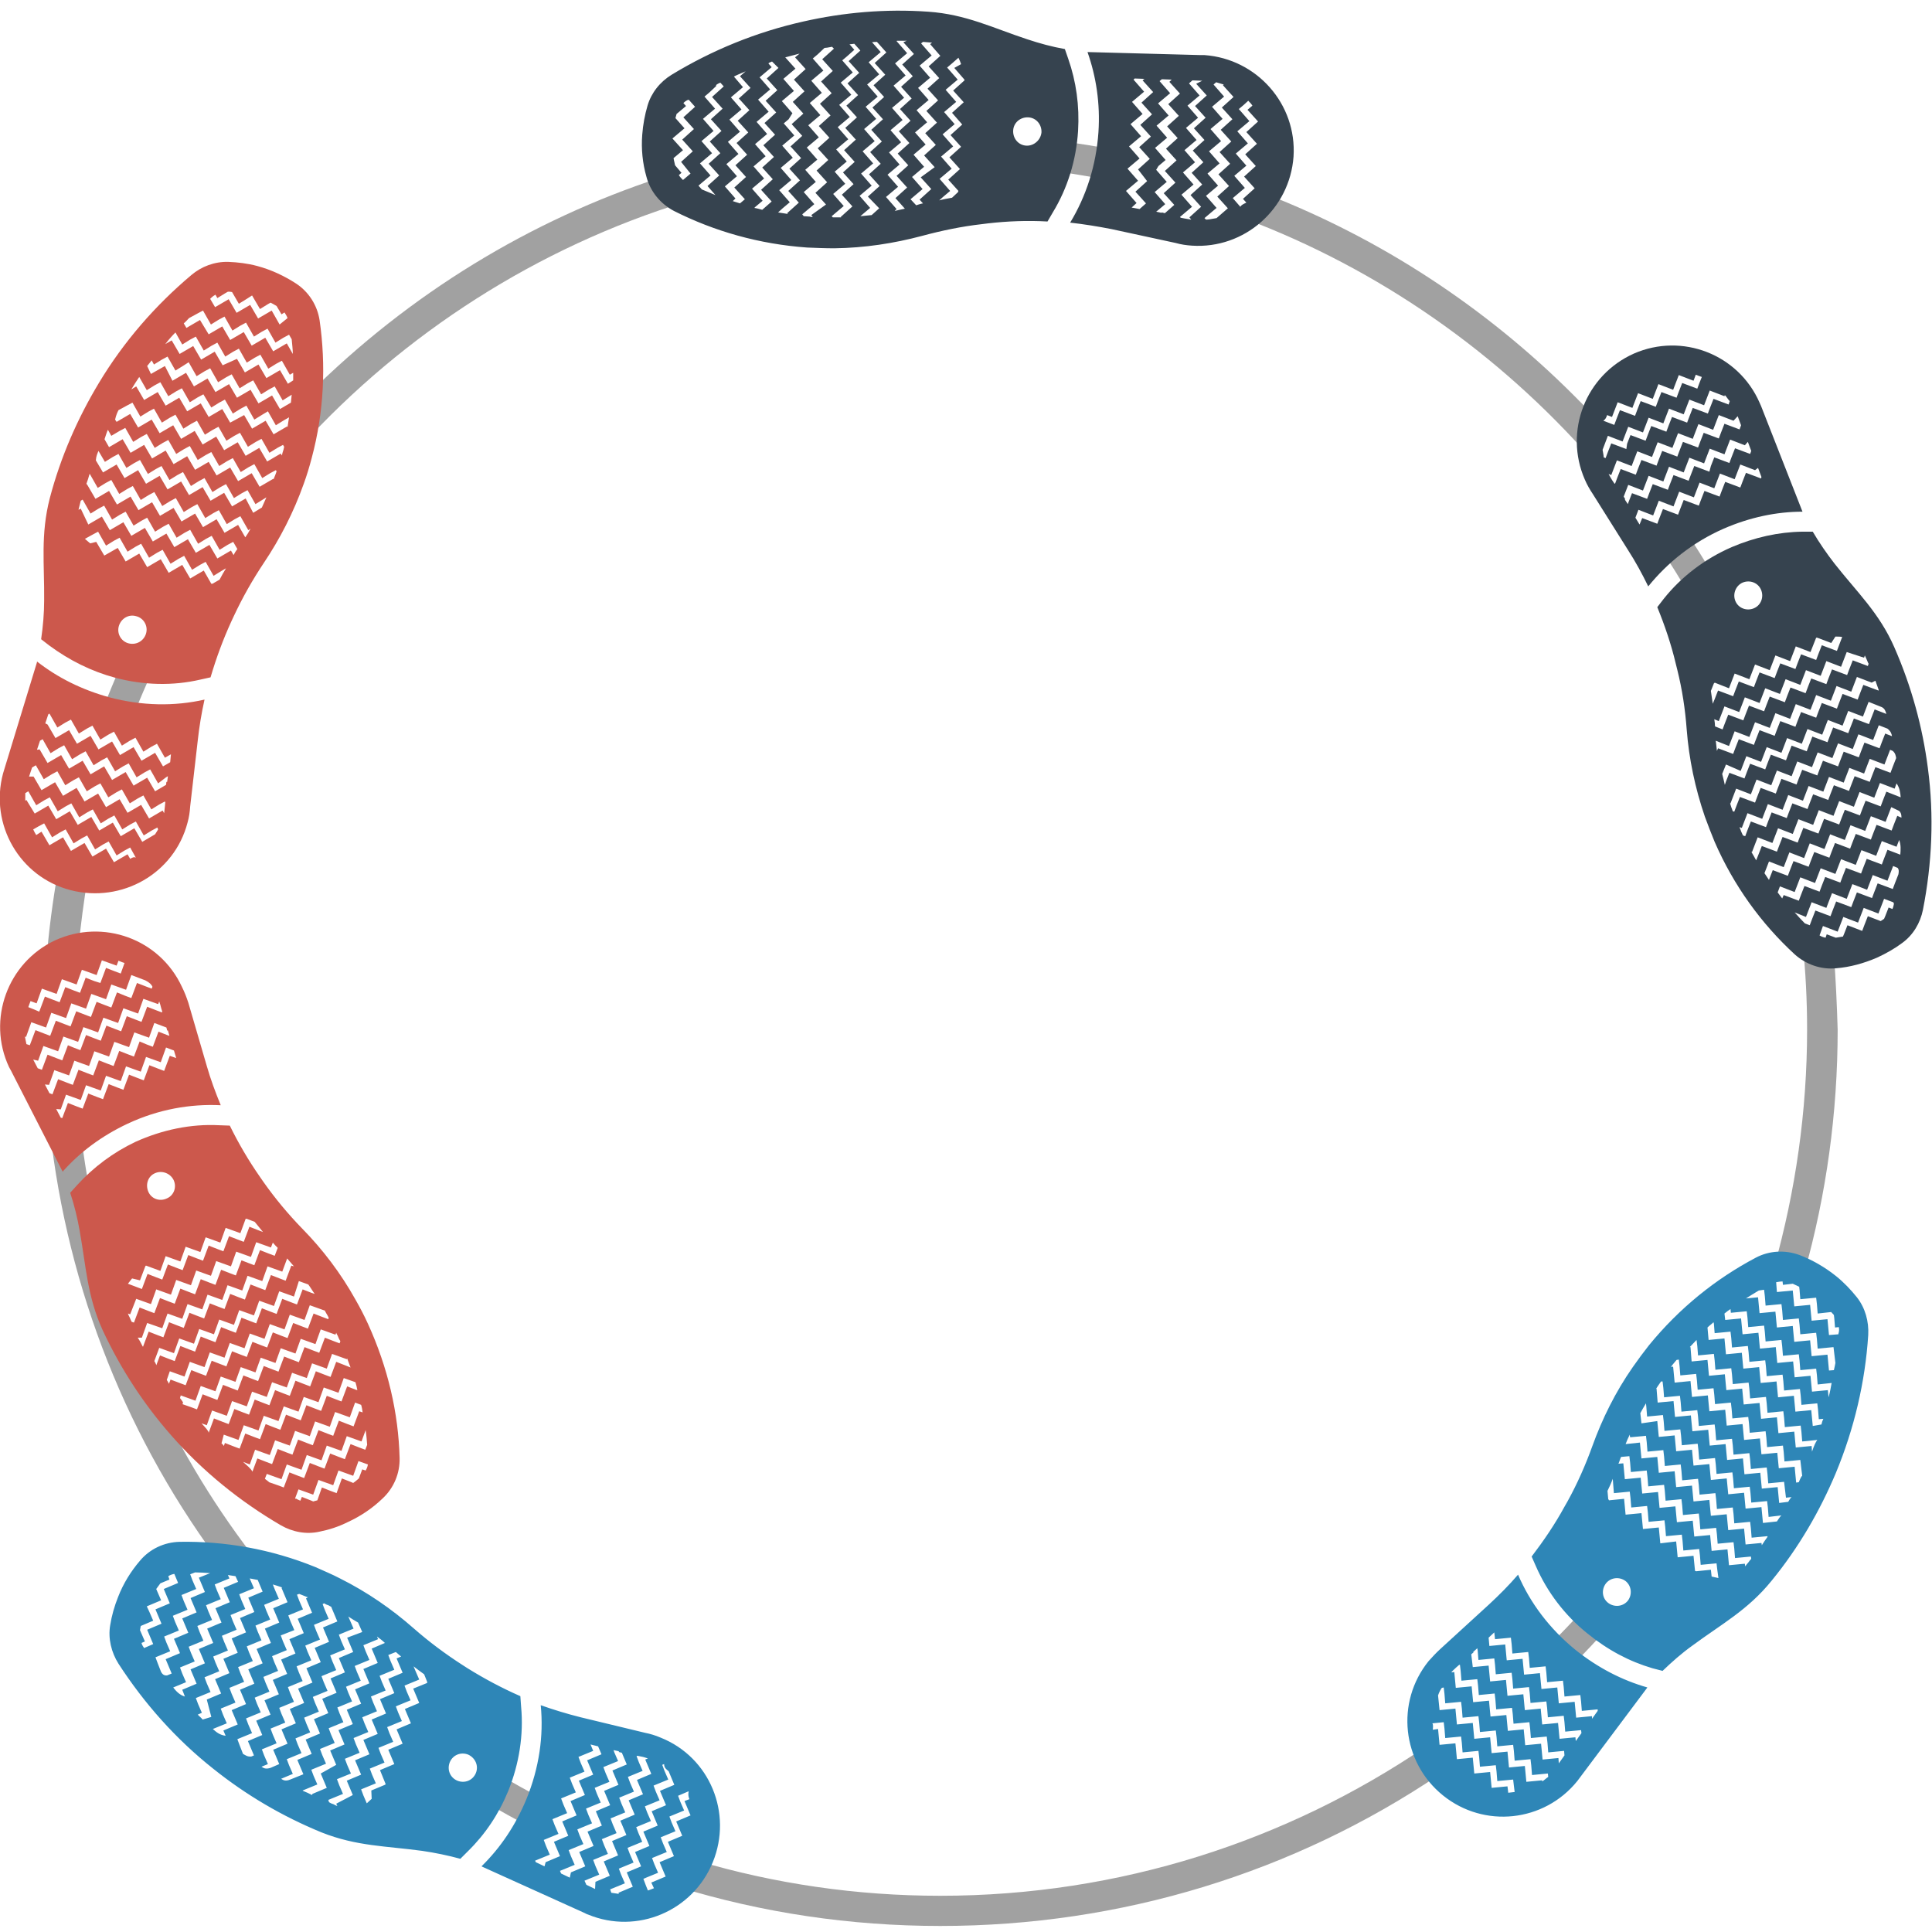 <svg version="1.1" xmlns="http://www.w3.org/2000/svg" x="0" y="0" viewBox="0 0 512 512" xml:space="preserve"><path d="M132.3 470.3c-.3 1-.7 2-1.1 2.9-.6 1.6-1.4 3.1-2.2 4.6 3.7 2.2 7.4 4.2 11.1 6.2 1-1.9 2-3.9 2.8-5.9l.6-1.5c-3.7-2-7.5-4.1-11.2-6.3zM486 253h-.7c-2.6 0-5.2-1-7.1-2.8l-.5-.5c.8 7.6 1.2 15.3 1.2 23.1 0 21.8-3.1 42.9-8.7 62.9.7-.1 1.3-.2 2-.2 1.3 0 2.5.2 3.7.7.8.3 1.6.6 2.3 1 5.8-20.7 8.8-42.3 8.8-64.3-.2-6.7-.5-13.3-1-19.9zm-62.8 177.3c-1.4-1.1-2.6-2.3-3.8-3.5-2.8 3.1-5.8 6.2-8.8 9.2 1.5 1.5 3 2.9 4.7 4.2.5.4 1 .7 1.4 1.1l.5-.5c2.9-2.9 5.6-5.8 8.3-8.8-.7-.5-1.5-1.1-2.3-1.7zm24.2-273.2c2-1.9 4.1-3.6 6.4-5.1-2.2-3.6-4.4-7.2-6.8-10.8-2.3 1.5-4.5 3.1-6.5 4.9 2.5 3.6 4.7 7.3 6.9 11zM40.4 368c-3.8-5.4-7-11.1-9.8-17-2.3-5-3.3-9.5-4.2-15.3-.2-1-.3-2.1-.5-3.1-.2-1.1-.3-2.2-.5-3.3-.2-1.5-.4-2.7-.7-3.9-.5-2.8-1.2-5.6-2-8.5l.5-.5.6-.6c-.9-4.9-1.7-9.9-2.3-14.9-1.4 1.1-2.7 2.2-4 3.4l-4.7-9.1c4 42.8 19.3 83.2 44.5 117.6 3.9.4 7.8 1 11.6 1.9-11.3-14.3-20.9-30-28.5-46.7zM329.5 57.8c36 13.5 67.7 35.8 92.6 64.2-.9-3.9-.7-7.9.4-11.6-1.7-1.9-3.5-3.7-5.3-5.5-23.6-23.6-51.3-41.6-81.5-53.4-1.6 2.4-3.7 4.6-6.2 6.3zm48.3 405.1c-36.7 24.9-81 39.5-128.6 39.5-22.3 0-43.8-3.2-64.2-9.2-1.3 2.7-3.1 5-5.2 6.9 22.2 6.8 45.5 10.3 69.4 10.3 47.9 0 93.7-14.1 132.5-40.3-1.7-2.2-3-4.6-3.9-7.2zM294.2 39.5c-4.2-.8-8.3-1.5-12.6-2-.4 2.7-1 5.3-1.8 7.9 4.3.6 8.5 1.3 12.7 2.1.8-2.7 1.3-5.3 1.7-8zM35.3 189.8c1.6-4.2 3.4-8.2 5.2-12.3-2.8-.2-5.6-.6-8.4-1.3-1.7 3.9-3.4 7.9-4.9 11.9.3.1.6.2 1 .3 2.3.6 4.7 1 7.1 1.4zm-19.1 62.8c1.5-.7 3-1.2 4.6-1.5.6-6.1 1.4-12.2 2.4-18.2-1.2-.1-2.3-.3-3.5-.6-1.5-.4-3-1-4.3-1.7-1.4 8-2.5 16.1-3.1 24.2 1.2-.8 2.5-1.6 3.9-2.2zM175.2 47c-34.8 11.4-66.6 30.8-93.3 57.3-.3 4.7-1.1 9.3-2.1 13.9 27.3-29.9 62.5-52.6 102.1-64.8-.5-.3-1.1-.5-1.6-.8-2.4-1.2-4.2-3.2-5.1-5.6z" opacity=".5" fill="#444"/><path d="M49.7 218c.4-1.4.6-2.8.7-4.3l2-17.4c.4-3.7 1-7.3 1.8-10.9-7.9 1.8-16.5 1.7-25.2-.6-7.3-2-13.7-5.2-19.2-9.5v.2L1.1 204c-.1.3-.2.6-.3 1-3.6 13.5 4.4 27.4 17.9 30.9 13.6 3.5 27.5-4.4 31-17.9zM12 191.7l.8-2.4.3-.2 2.1 3.7 2.1-1.3 1.5-.8 2.1 3.7 2.1-1.3 1.5-.8 2.1 3.7 2.1-1.3 1.5-.8 2.1 3.7 2.1-1.3 1.5-.8 2.1 3.7 2.1-1.3 1.5-.8 2.1 3.7 1.6-.9-.2 2.1-1.9 1.1-2.1-3.6-3.6 2.1-2.1-3.6-3.6 2.1-2.1-3.6-3.6 2.1L24 195l-3.6 2.1-2.1-3.6-3.6 2.1-2.1-3.6-.6-.3zm-2.2 7l.8-2.4.7-.4 2.1 3.7 2.1-1.3 1.5-.8 2.1 3.7 2.1-1.3 1.5-.8 2.1 3.7 2.1-1.3 1.5-.8 2.1 3.7 2.1-1.3 1.5-.8 2.1 3.7 2.1-1.3 1.5-.8 2.1 3.7L44 206l.5-.3-.2 1.5h-.2l-.1.8-2.9 1.7-2.1-3.6-3.6 2.1-2.1-3.6-3.6 2.1-2.1-3.6-3.6 2.1-2.1-3.6-3.6 2.1-2.1-3.6-3.6 2.1-2.1-3.6-.7.1zm-2.1 7.1l.8-2.4 1-.6 2.1 3.7 2.1-1.3 1.5-.8 2.1 3.7 2.1-1.3 1.5-.8 2.1 3.7 2.1-1.3 1.5-.8 2.1 3.7 2.1-1.3 1.5-.8 2.1 3.7 2.1-1.3 1.5-.8 2.1 3.7 2.1-1.3 1.5-.8.1.2-.1 1.1c-.1.6-.1 1.2-.2 1.8l-.4-.7-3.6 2.1-2.1-3.6-3.6 2.1-2.1-3.6-3.6 2.1-2.1-3.6-3.6 2.1-2.1-3.6-3.6 2.1-2.1-3.6-3.6 2.1-2.1-3.6H7.7zm26.8 21.8l-.7-1.2-3.6 2.1-2.1-3.6-3.6 2.1-2.1-3.6-3.6 2.1-2.1-3.6-3.6 2.1-2.1-3.6-1.4.9c-.3-.5-.6-1-.8-1.5l1.4-.8 1.5-.8 2.1 3.7 2.1-1.3 1.5-.8 2.1 3.7 2.1-1.3 1.5-.8 2.1 3.7 2.1-1.3 1.5-.8 2.1 3.7 2.1-1.3 1.5-.8 1.5 2.7c-.5-.3-1 0-1.5.3zm6.6-6.5l-3.4 2-2.1-3.6-3.6 2.1-2.1-3.6-3.6 2.1-2.1-3.6-3.6 2.1-2.1-3.6-3.6 2.1-2.1-3.6-3.6 2.1L7 212l-.3.2v-2l.8-.5 2.1 3.7 2.1-1.3 1.5-.8 2.1 3.7 2.1-1.3 1.5-.8 2.1 3.7 2.1-1.3 1.5-.8 2.1 3.7 2.1-1.3 1.5-.8 2.1 3.7 2.1-1.3 1.5-.8 2.1 3.7 2.1-1.3 1.5-.8.2.5s-.4.7-.8 1.3zm-10.6-41.5c7.5 2 15.3 2.2 22.6.5l2.7-.6c1.5-5.1 3.3-10 5.5-14.8l.7-1.5c2.3-4.9 4.9-9.5 7.9-14 4.3-6.4 7.9-13.4 10.6-21 .8-2.2 1.5-4.5 2.1-6.8 3.3-12.3 3.8-24.7 2.1-36.5-.6-4-2.9-7.6-6.3-9.8-3.1-2-6.5-3.6-10.2-4.6-2.6-.7-5.2-1-7.7-1.1-3.6-.1-7.1 1.2-9.8 3.5-9.5 8-17.9 17.6-24.5 28.6-5.6 9.3-10.1 19.5-13 30.5-2.5 9.7-1.4 17.6-1.5 27.1 0 3.4-.3 6.9-.8 10.3l2.2 1.7c5.3 3.9 11.1 6.8 17.4 8.5zm3.6-9.1c-2-.5-3.2-2.6-2.6-4.6s2.6-3.2 4.6-2.6c2 .5 3.2 2.6 2.6 4.6-.6 2-2.6 3.1-4.6 2.6zM56 78.9c.3-.3.7-.6 1.1-.8l.5.9 2.1-1.3.7-.4c.4 0 .7 0 1.1.1l1.8 3.1 2.1-1.3 1.4-.9 2.1 3.6 2.1-1.3.7-.4c.6.3 1.1.6 1.6.9l1.3 2.2.8-.5c.3.5.6.9.8 1.5L74.1 86 72 82.3l-3.6 2.1-2.1-3.6-3.6 2.1-2.1-3.6-3.6 2.1-1.3-2.2.3-.3zm-5.9 5.4l2.2-1.2 1.5-.8 2.1 3.7 2.1-1.3 1.5-.8 2.1 3.7 2.1-1.3 1.5-.8 2.1 3.7 2.1-1.3 1.5-.8 2.1 3.7 2.1-1.3 1.5-.8.7 1.2c.1 1.3.3 2.6.3 3.9L76 91l-3.6 2.1-2.1-3.6-3.6 2.1-2.1-3.6-3.6 2.1-2.1-3.6-3.6 2.1-2.3-3.8-3.6 2.1-.7-1.2c.6-.5 1-1 1.4-1.4zm-3.6 3.8l1.8 3.2 2.1-1.3 1.5-.8 2.1 3.7 2.1-1.3 1.5-.8 2.1 3.7 2.1-1.3 1.5-.8 2.1 3.7 2.1-1.3L69 94l2.1 3.7 2.1-1.3 1.5-.8 2.1 3.7.9-.5v2l-1.4.9-2.1-3.6-3.6 2.1-2.1-3.6-3.6 2.1-2.1-3.6-3.8 1.7-2.1-3.6-3.6 2.1-2.1-3.6-3.6 2.1-2.1-3.6-1.7 1c.9-1.2 1.8-2.2 2.7-3.1zm-6.3 7.4l.6 1.1 2.1-1.3 1.5-.8 2.1 3.7 2.1-1.3L50 96l2.1 3.7 2.1-1.3 1.5-.8 2.1 3.7 2.1-1.3 1.5-.8 2.1 3.7 2.1-1.3 1.5-.8 2.1 3.7 2.1-1.3 1.5-.8 2.1 3.7 2.1-1.3.3-.2c-.1.7-.1 1.4-.2 2.1l-2.9 1.7-2.1-3.6-3.6 2.1-2.1-3.6-3.6 2.1-2.1-3.6-3.6 2.1-2.1-3.6-3.6 2.1-2.1-3.6-3.6 2.1-2-3.9-3.7 2.1-1-2.1 1.2-1.5zm-3.3 4.4l2 3.5 2.1-1.3 1.5-.8 2.1 3.7 2.1-1.3 1.5-.8 2.1 3.7 2.1-1.3 1.5-.8L56 108l2.1-1.3 1.5-.8 2.1 3.7 2.1-1.3 1.5-.8 2.1 3.7 2.1-1.3 1.5-.9 2.1 3.7 2.1-1.3 1.4-.8c-.1.8-.3 1.7-.4 2.6l-.1-.2-3.6 2.1-2.1-3.6-3.6 2.1-2.1-3.6-3.7 2-2.1-3.6-3.6 2.1-2.1-3.6-3.6 2.1-2.1-3.6-3.6 2.1-2.1-3.6-3.6 2.1-2.1-3.6-1.3.8c.8-1.3 1.4-2.3 2.1-3.3zm-5.5 8.8l2.2-1.2 1.5-.8 2.1 3.7 2.1-1.3 1.5-.8 2.1 3.7 2.1-1.3 1.5-.8 2.1 3.7 2.1-1.3 1.5-.8 2.1 3.7 2.1-1.3 1.5-.8 2.1 3.7 2.1-1.3 1.5-.8 2.1 3.7 2.1-1.3 1.5-.8 2.1 3.7 2.1-1.3 1.5-.8.3.5c-.1.5-.2 1-.4 1.5-.1.2-.1.6-.2.8l-.3-.5-3.6 2.1-2.1-3.6-3.6 2.1-2.1-3.6-3.6 2.1-2.1-3.6-3.6 2.1-2.1-3.6-3.6 2.1-2.1-3.6-3.6 2.1-2.1-3.6-3.6 2.1-2.1-3.6-3.6 2.1-.4-.6c.3-1.3.6-1.9.9-2.5zm-2.8 5.2l.9 1.6 2.2-1.3 1.5-.8 2.1 3.7 2.1-1.3 1.5-.8 2.1 3.7 2.1-1.3 1.5-.8 2.1 3.7 2.1-1.3 1.5-.8 2.1 3.7 2.1-1.3 1.5-.8 2.1 3.7 2.1-1.3 1.5-.8 2.1 3.7 2.1-1.3 1.5-.8 2.1 3.7 2.1-1.3 1.5-.8.2.3c-.1.4-.3.8-.4 1.1l-.4 1-.1-.1-3.6 2.1-2.1-3.6-3.6 2.1-2.1-3.6-3.6 2.1-2.1-3.6-3.6 2.1-2.1-3.6L46 123l-2.1-3.6-3.6 2.1-2.1-3.6-3.6 2.1-2.1-3.6-3.6 2.1-1.2-2.1c.4-1.2.6-1.9.9-2.5zm-2.5 5.6l1.7 2.9 2.1-1.3 1.5-.8 2.1 3.7 2.1-1.3 1.5-.8 2.1 3.7 2.1-1.3 1.5-.8 2.1 3.7 2.1-1.3 1.5-.8 2.1 3.7 2.1-1.3 1.5-.8 2.1 3.7 2.1-1.3 1.5-.8L62 132l2.1-1.3 1.5-.8 2.1 3.7 2.1-1.3.8-.5-1.2 2.7-2.3 1.4-2-3.8-3.6 2.1-2.1-3.6-3.6 2.1-2.1-3.6-3.6 2.1-2.1-3.6-3.6 2.1-2.1-3.6-3.6 2.1-2.1-3.6-3.6 2.1-2.1-3.6-3.6 2.1-1.9-3.2c.1-1.2.4-1.8.7-2.5zm-3.2 8.7c.3-.8.6-1.7.8-2.5l.1-.1 2.1 3.7L28 128l1.5-.8 2.1 3.7 2.1-1.3 1.5-.8 2.1 3.7 2.1-1.3 1.5-.8 2.1 3.7 2.1-1.3 1.5-.8 2.1 3.7 2.1-1.3 1.5-.8 2.1 3.7 2.1-1.3 1.5-.8 2.1 3.7 2.1-1.3 1.5-.8 2.1 3.7.6-.4c-.4.8-.9 1.6-1.4 2.3l-1.9-3.3-3.6 2.1-2.1-3.6-3.6 2.1-2.1-3.6-3.6 2.1-2.1-3.6-3.6 2.1-2.1-3.6-3.6 2.1-2.1-3.6-3.6 2.1-2.1-3.6-3.6 2.1-2.1-3.6-.3-.4zm-1.5 6.6l-.6.3.3-1.2.3-1.2.5-.3 2.1 3.7 2.1-1.3 1.5-.8 2.1 3.7 2.1-1.3 1.5-.8 2.1 3.7 2.1-1.3 1.5-.8 2.1 3.7 2.1-1.3 1.5-.8 2.1 3.7 2.1-1.3 1.5-.8 2.1 3.7 2.1-1.3 1.5-.8 2.1 3.7 2.1-1.3 1.5-.8 1.1 1.9c-.4.5-.7 1-1 1.6l-.7-1.2-3.6 2.1-2.1-3.6-3.6 2.1-2.1-3.6-3.6 2.1-2.1-3.6-3.6 2.1-2.1-3.6-3.6 2.1-2.1-3.6-3.6 2.1-2.1-3.6-3.6 2.1-2-4.2zm2.5 9.2c-.5-.4-.9-.8-1.4-1.2l2-1.1 1.5-.8 2.1 3.7 2.1-1.3 1.5-.8 2.1 3.7 2.1-1.3 1.5-.8 2.1 3.7 2.1-1.3 1.5-.8 2.1 3.7 2.1-1.3 1.5-.8 2.1 3.7 2.1-1.3 1.5-.8 2.1 3.7 2.1-1.3 1.2-.7c-.6 1-1.2 2-1.7 3l-1.9 1.1H56l-2-3.5-3.6 2.1-2.1-3.6-3.6 2.1-2.1-3.6-3.6 2.1-2.1-3.6-3.6 2.1-2.1-3.6-3.5 2c-.1 0-.2-.1-.2-.2l-2-3.4-1.6.4zm24.3 117.5c-5.9-12.7-20.9-18.1-33.6-12.3-12.6 5.9-18.1 21-12.2 33.6.2.3.3.6.5.9l13.6 26.6c.1.1 0 .1.1.2 4.6-5.2 10.4-9.5 17.2-12.7 8.1-3.8 16.6-5.3 24.7-4.9-1.4-3.4-2.7-6.9-3.7-10.4l-4.9-16.8c-.5-1.5-1-2.8-1.7-4.2zM16.1 294l1.4-3.9 3.9 1.4 1.4-3.9 3.9 1.4 1.4-3.9 3.9 1.4 1.4-3.9 3.9 1.4 1.4-3.9 3.9 1.4 1.4-3.9 2.1.8.6 2-1.7-.6-1.5 4-1.6-.6-2.3-.9-1.5 4-1.6-.6-2.3-.9-1.5 4-1.6-.6-2.3-.9-1.5 4-1.6-.6-2.3-.9-1.5 4-1.6-.6-2.3-.9-1.5 4-.4-.1-1.2-2.3 1.2.1zm-3.1-6.5l1.4-3.9 3.9 1.4 1.4-3.9 3.9 1.4 1.4-3.9 3.9 1.4 1.4-3.9 3.9 1.4 1.4-3.9 3.9 1.4 1.4-3.9 3.2 1.2.2.8h.2l.4 1.4-.6-.2-2.3-.9-1.5 4-1.6-.6-1.9-.8-1.5 4-1.6-.6-2.3-.9-1.5 4-1.6-.6-2.3-.9-1.5 4-1.6-.6-2.3-.9-1.5 4-1.6-.6-2.3-.9-1.5 4-.8-.3-1.2-2.3 1.1.1zm-2.9-6.4l1.4-3.9 3.9 1.4 1.4-3.9 3.9 1.4 1.4-3.9 3.9 1.4 1.4-3.9 3.9 1.4 1.4-3.9 3.9 1.4 1.4-3.9 3.9 1.4.3-.7c.2.6.4 1.2.5 1.7l.3 1-.1.2-1.6-.6-2.3-.9-1.5 4-1.6-.6-2.3-.9-1.5 4-1.6-.6-2.3-.9-1.5 4-1.6-.6-2.3-.9-1.5 4-1.6-.6-1.7-.7-1.5 4-1.6-.6-2.3-.9-1.5 4-1.1-.4-1.2-2.3 1.3.3zM33 255.2l-1 2.8-1.6-.6-2.3-.9-1.5 4-1.6-.5-2.3-.9-1.5 4-1.6-.6-2.3-.9-1.5 4-1.6-.6-2.3-.9-1.5 4-1.4-.6-1.5-.6c.2-.6.4-1.1.6-1.6l1.6.6 1.4-3.9 3.9 1.4 1.4-3.9 3.9 1.4 1.4-3.9 3.9 1.4 1.4-3.9 3.9 1.4.5-1.3c.7.3 1.2.5 1.6.6zm7.4 6.3l-.2.5-1.6-.6-2.3-.9-1.5 4-1.6-.6-2.2-.9-1.5 4-1.6-.6-2.3-.9-1.5 4-1.6-.6-2.3-.9-1.5 4-1.6-.6-2.3-.9-1.5 4-1.6-.6-2.3-.9-1.5 4-.9-.3c-.1-.7-.3-1.3-.4-2l.3.1 1.4-3.9 3.9 1.4 1.4-3.9 3.9 1.4 1.4-3.9 3.9 1.4 1.4-3.9 3.9 1.4 1.4-3.9 3.9 1.4 1.4-3.9 3.7 1.4c1.2.6 1.7 1.2 1.9 1.7zM20.5 314l-1.9 2.1c1.1 3.3 1.9 6.6 2.5 10 1.7 9.4 2 17.4 6.1 26.4 4.8 10.3 10.9 19.6 18.1 27.8 8.4 9.6 18.3 17.6 29.1 23.9 3.1 1.8 6.8 2.5 10.3 1.7 2.5-.5 5-1.3 7.4-2.5 3.5-1.6 6.6-3.7 9.3-6.3 3-2.8 4.6-6.7 4.5-10.7-.3-11.9-3.1-24-8.4-35.6-1-2.2-2.1-4.3-3.3-6.4-3.9-7-8.7-13.3-14.1-18.8-3.7-3.8-7.2-8-10.3-12.4l-.9-1.3c-3-4.3-5.7-8.9-8-13.6l-2.8-.1c-7.5-.4-15.1 1.2-22.2 4.4-5.9 2.8-11.1 6.7-15.4 11.4zm25.5-1.3c.9 1.9.1 4.1-1.8 4.9-1.9.9-4.1.1-4.9-1.8s-.1-4.1 1.8-4.9c1.8-.8 4 0 4.9 1.8zm32.2 84.4l.9-2.4 3.9 1.4 1.4-3.9 3.9 1.4 1.4-3.9 3.9 1.4 1.4-3.9 2.5.9c-.1.6-.3 1.1-.6 1.6l-.9-.3-.9 2.4c-.5.4-.9.8-1.5 1.2l-.7-.3-2.3-.9-1.4 3.9-1.6-.6-2.3-.9-1.2 3.4c-.4.1-.7.2-1.1.3l-.7-.3-2.3-.9-.4 1c-.4-.2-.8-.3-1.2-.6.1.2-.1.1-.2 0zm-8-5.2l.5-1.3 3.9 1.4 1.4-3.9 3.9 1.4 1.4-3.9 3.9 1.4 1.4-3.9 3.9 1.4 1.4-3.9 3.9 1.4 1.1-3c.2 1.3.3 2.6.4 3.9l-.5 1.3-1.6-.6-2.3-.9-1.5 4-1.6-.6-2.3-.9-1.5 4-1.6-.6-2.3-.9-1.5 4-1.6-.6-2.3-.9-1.5 4-1.6-.6-2.3-.8c0-.1-.5-.4-1.1-.9zm-5.8-4.5l1.8.7 1.4-3.9 3.9 1.4 1.4-3.9 3.9 1.4 1.4-3.9 3.9 1.4 1.4-3.9 3.9 1.4 1.4-3.9 3.9 1.4 1.4-3.9 1.6.6c.2.6.3 1.3.4 2l-.9-.3-1.5 4-1.6-.6-2.3-.9-1.5 4-1.6-.6-2.3-.9-1.5 4-1.6-.6-2.3-.9-1.5 4-1.6-.6-2.3-.9-1.5 4-1.6-.6-2.3-.9-1.3 3.5c-.4-.8-1.4-1.6-2.5-2.6zm-5.7-4.9l.6-2.3 3.9 1.4 1.4-3.9 3.9 1.4 1.4-3.9 3.9 1.4 1.4-3.9 3.9 1.4 1.4-3.9 3.9 1.4 1.4-3.9 3.9 1.4 1.4-3.9 3.1 1.1c.2.7.4 1.4.5 2.1l-.4-.1-2.3-.9-1.5 4-1.6-.6-2.3-.9-1.5 4-1.6-.6-2.3-.9-1.5 4-1.6-.6-2.3-.9-1.5 4-1.6-.6-2.3-.9-1.5 4-1.6-.6-2.3-.9-1.5 4-1.6-.6-2.3-.9-.4 1.2c.4-.2 0-.7-.5-1.1zm-5.3-5.3l1.4.5 1.4-3.9 3.9 1.4 1.4-3.9 3.9 1.4 1.4-3.9 3.9 1.4 1.4-3.9 3.9 1.4 1.4-3.9 3.9 1.4 1.4-3.9 3.9 1.4 1.4-3.9 3.9 1.4.1-.2.9 2.4-1.5-.6-2.3-.9-1.5 4-1.6-.6-2.3-.9-1.5 4-1.6-.6-2.3-.9-1.5 4-1.6-.6-2.3-.9-1.5 4-1.6-.6-2.3-.9-1.5 4-1.6-.6-2.3-.9-1.5 4-1.6-.6-2.3-.9-1.4 3.8c0-.5-.9-1.4-1.9-2.5zm-5.7-6.7l.2-.7 3.9 1.4 1.4-3.9 3.9 1.4 1.4-3.9 3.9 1.4 1.4-3.9 3.9 1.4 1.4-3.9 3.9 1.4 1.4-3.9 3.9 1.4 1.4-3.9 3.9 1.4 1.4-3.9 3.9 1.4.2-.5c.1.2.2.5.4.8.2.5.4 1 .7 1.4l-.2.6-1.6-.6-2.3-.9-1.5 4-1.6-.6-2.3-.9-1.5 4-1.6-.6-2.3-.9-1.5 4-1.6-.6-2.3-.9-1.5 4-1.6-.6-2.3-.9-1.5 4-1.6-.6-2.3-.9-1.5 4-1.6-.6-2.3-.9-1.5 4-1.6-.6-2.3-.8c.5-.3 0-.8-.6-1.6zm-3.5-4.8l.8-2.3 3.9 1.4 1.4-3.9 3.9 1.4 1.4-3.9 3.9 1.4 1.4-3.9 3.9 1.4 1.4-3.9 3.9 1.4 1.4-3.9 3.9 1.4 1.4-3.9 3.9 1.4 1.4-3.9 3.9 1.4v-.1l.5.9c.2.3.4.7.6 1.1l-.1.4-1.6-.6-2.3-.9-1.5 4-1.6-.6-2.3-.9-1.5 4-1.6-.6-2.3-.9-1.5 4-1.6-.6-2.3-.9-1.5 4-1.6-.6-2.3-.9-1.5 4-1.6-.6-2.3-.9-1.5 4-1.6-.6-2.3-.9-1.5 4-1.6-.6-2.4-.9-.7 1.8c.6-.3.2-.9-.3-1.7zm-3.3-5l1.3-3.5 3.9 1.4 1.4-3.9 3.9 1.4 1.4-3.9 3.9 1.4 1.4-3.9 3.9 1.4 1.4-3.9 3.9 1.4 1.4-3.9 3.9 1.4 1.4-3.9 3.9 1.4 1.3-4.1 2.5.9c.6.8 1.1 1.7 1.7 2.5l-.9-.3-2.3-.9-1.5 4-1.6-.6-2.3-.9-1.5 4-1.6-.6-2.3-.9-1.5 4-1.6-.6-2.3-.9-1.5 4-1.6-.6-2.3-.9-1.5 4-1.6-.6-2.3-.9-1.5 4-1.6-.6-2.3-.9-1.5 4-1.6-.6-2.3-.9-1.2 3.2c.5-.4.1-1-.3-1.7zm-3.3-6.2l1.4-3.9 4 1.4 1.4-3.9 3.9 1.4 1.4-3.9 3.9 1.4 1.4-3.9 3.9 1.4 1.4-3.9 3.9 1.4 1.4-3.9 3.9 1.4 1.4-3.9 3.9 1.4 1.3-3.5 1.8 2.1-.7-.2-1.5 4-1.6-.6-2.3-.9-1.5 4-1.6-.6-2.3-.9-1.5 4-1.6-.6-2.3-.9-1.5 4-1.6-.6-2.3-.9-1.5 4-1.6-.6-2.3-.9-1.5 4-1.6-.6-2.3-.9-1.5 4-1.6-.6-2.3-.9-1.5 4-.1-.1c-.4-.8-.8-1.6-1.3-2.3h1.1zm-1.5-10.3l3.9 1.4 1.4-3.9 3.9 1.4 1.4-3.9 3.9 1.4 1.4-3.9 3.9 1.4 1.4-3.9 3.9 1.4 1.4-3.9 3.9 1.4 1.4-3.9 3.9 1.4.5-1.3c.4.5.8.9 1.3 1.4l-.8 2.1-1.6-.6-2.3-.9-1.5 4-1.6-.6-1.8-.7-1.5 4-1.6-.6-2.3-.9-1.5 4-1.6-.6-2.3-.9-1.5 4-1.6-.6-2.3-.9-1.5 4-1.6-.6-2.3-.9-1.5 4-1.6-.6-2.3-.9-1.5 4-.6-.2c-.2-.4-.4-.8-.5-1.1-.2-.4-.4-.8-.5-1.1l.6.2 1.6-4.1zm1-4.9l1.4-3.7c.1-.1.1-.2.2-.2l3.8 1.4 1.4-3.9 3.9 1.4 1.4-3.9 3.9 1.4 1.4-3.9 3.9 1.4 1.4-3.9 3.9 1.4 1.4-3.8h.3l2.1.8c.7.9 1.5 1.8 2.2 2.7l-1.3-.5-2.3-.9-1.5 4-1.6-.6-2.3-.9-1.5 4-1.6-.6-2.3-.9-1.5 4-1.6-.6-2.3-.9-1.5 4-1.6-.6-2.3-.9-1.5 4-1.6-.6-2.3-.9-1.5 4-1.6-.6-2.1-.8c.4-.5.7-.9 1.1-1.4l2.1.5z" fill="#cc584c"/><path d="M420 127.1c.6 1.4 1.3 2.6 2.1 3.8l9.3 14.8c2 3.1 3.8 6.4 5.4 9.7 5.1-6.3 11.8-11.7 20-15.3 6.9-3 14-4.5 20.9-4.5 0 0-.1-.1-.1-.2l-10.9-27.8c-.1-.3-.3-.6-.4-.9-5.6-12.8-20.5-18.6-33.3-13-12.8 5.7-18.6 20.6-13 33.4zm45.9-3.1l.9 2.4-.1.4-4-1.5-.9 2.3-.6 1.6-4-1.5-.9 2.3-.6 1.6-4-1.5-.9 2.3-.6 1.6-4-1.5-.9 2.3-.6 1.6-4-1.5-.9 2.3-.6 1.6-4-1.5-.7 1.7-1.1-1.8.8-2.1 3.9 1.5 1.5-3.9 3.9 1.5 1.5-3.9 3.9 1.5 1.5-3.9 3.9 1.5 1.5-3.9 3.9 1.5 1.5-3.9 3.9 1.5.8-.6zm-2.7-6.9l.9 2.4-.3.8-4-1.5-.9 2.3-.6 1.6-4-1.5-.9 2.3-.4 1.5-4-1.5-.9 2.3-.6 1.6-4-1.5-.9 2.3-.6 1.6-4-1.5-.9 2.3-.6 1.6-4-1.5-.9 2.3-.2.6-.8-1.2.1-.1-.4-.7 1.2-3.1 3.9 1.5 1.5-3.9 3.9 1.5 1.5-3.9 3.9 1.5 1.5-3.9 3.9 1.5 1.5-3.9 3.9 1.5 1.5-3.9 3.9 1.5.8-.9zm-2.7-6.8l.9 2.4-.4 1.1-4-1.5-.9 2.3-.6 1.6-4-1.5-.9 2.3-.6 1.6-4-1.5-.9 2.3-.6 1.6-4-1.5-.9 2.3-.6 1.6-4-1.5-.9 2.3-.6 1.6-4-1.5-.9 2.3-.6 1.6-.2-.1-.6-.9c-.3-.5-.6-1-.9-1.6l.7.3 1.5-3.9 3.9 1.5 1.5-3.9 3.9 1.5 1.5-3.9 3.9 1.5 1.5-3.9 3.9 1.5 1.5-3.9 3.9 1.5 1.5-3.9 3.9 1.5 1.1-1.2zm-34.6-.3l1.3.5 1.5-3.9 3.9 1.5 1.5-3.9 3.9 1.5 1.5-3.9 3.9 1.5 1.5-3.9 3.9 1.5.6-1.6c.5.2 1 .4 1.6.6l-.6 1.5-.6 1.6-4-1.5-.9 2.3-.6 1.6-4-1.5-.9 2.3-.6 1.6-4-1.5-.9 2.3-.6 1.6-4-1.5-.9 2.3-.6 1.6-2.9-1.1c.6-.4.8-.9 1-1.5zm-1.2 9.2l1.4-3.7 3.9 1.5 1.5-3.9 3.9 1.5 1.5-3.9 3.9 1.5 1.5-3.9 3.9 1.5 1.5-3.9 3.9 1.5 1.5-3.9 3.9 1.5.1-.3c.5.5.8 1.1 1.3 1.6l-.3.9-4-1.5-.9 2.3-.6 1.6-4-1.5-.9 2.3-.6 1.6-4-1.5-.9 2.3-.6 1.6-4-1.5-.9 2.3-.6 1.6-4-1.5-.9 2.3-.2 1.4-4-1.5-.9 2.3-.6 1.6-.5-.2c0-.5-.2-1.3-.3-2zm34.2 25.8c-7.1 3.1-13.3 7.8-18 13.7l-1.7 2.2c2 4.9 3.7 9.9 4.9 15l.4 1.6c1.3 5.2 2.1 10.5 2.5 15.9.6 7.7 2.2 15.4 4.8 23 .8 2.2 1.7 4.5 2.6 6.7 5.1 11.7 12.4 21.7 21.2 29.8 3 2.7 7 4.1 11 3.7 3.7-.3 7.3-1.3 10.8-2.8 2.4-1.1 4.7-2.4 6.7-3.9 2.9-2.1 4.8-5.3 5.5-8.8 2.4-12.2 3-24.9 1.3-37.6-1.4-10.8-4.3-21.5-8.9-32-4-9.1-9.9-14.6-15.8-22.1-2.1-2.7-4.1-5.6-5.8-8.5h-2.8c-6.3.1-12.6 1.5-18.7 4.1zm2.9 9.4c1.9-.8 4.1 0 4.9 1.9.8 1.9 0 4.1-1.9 4.9-1.9.8-4.1 0-4.9-1.9-.8-1.9.1-4.1 1.9-4.9zm40.1 85.2c-.1.5-.2.9-.4 1.3l-1-.4-.9 2.3-.3.7-.9.6-3.4-1.3-.9 2.3-.6 1.6-3.9-1.5-.9 2.3-.3.7c-.6.1-1.2.2-1.9.3l-2.4-.9-.3.9c-.6-.1-1.1-.3-1.6-.6l.9-2.5 3.9 1.5 1.5-3.9 3.9 1.5 1.5-3.9 3.9 1.5 1.5-3.9 2.4.9c.2.2.2.3.2.5zm1.2-7.9l-.9 2.3-.6 1.6-4-1.5-.9 2.3-.6 1.6-4-1.5-.9 2.3-.6 1.6-4-1.5-.9 2.3-.6 1.6-4-1.5-.9 2.3-.6 1.6-1.3-.5c-.9-.9-1.8-1.9-2.7-2.9l3 1.2 1.5-3.9 3.9 1.5 1.5-3.9 3.9 1.5 1.5-3.9 3.9 1.5 1.5-3.9 3.9 1.5 1.5-3.9 1.2.5c.4.5.3 1.1.2 1.7zm.5-5.2l-3.4-1.3-.9 2.3-.6 1.6-4-1.5-.9 2.3-.6 1.6-4-1.5-.9 2.3-.6 1.6-4-1.5-.9 2.3-.6 1.6-4-1.5-.9 2.3-.6 1.6-4-1.5-.4.9c-.4-.5-.8-1.1-1.2-1.6l.6-1.6 3.9 1.5 1.5-3.9 3.9 1.5 1.5-3.9 3.9 1.5 1.5-3.9 3.9 1.5 1.5-3.9 3.9 1.5 1.5-3.9 3.9 1.5.7-1.8c.5 1.3.4 2.6.3 3.9zm.3-9.8l-1.1-.5-.9 2.3-.6 1.6-4-1.5-.9 2.3-.6 1.6-4-1.5-.9 2.3-.6 1.6-4-1.5-.9 2.3-.6 1.6-4-1.5-.9 2.3-.6 1.6-4-1.5-.9 2.3-.6 1.6-4-1.5-.9 2.3-.1.3-1.2-1.8 1.2-3.1 3.9 1.5 1.5-3.9 3.9 1.5 1.5-3.9 3.9 1.5 1.5-3.9 3.9 1.5 1.5-3.9 3.9 1.5 1.5-3.9 3.9 1.5 1.5-3.9 2.1 1c.6.6.6 1.2.6 1.8zm-.2-5.4l-3.8-1.5-.9 2.3-.6 1.6-4-1.5-.9 2.3-.6 1.6-4-1.5-.9 2.3-.6 1.6-4-1.5-.9 2.3-.6 1.6-4-1.5-.9 2.3-.6 1.6-4-1.5-.9 2.3-.6 1.6-4-1.5-.9 2.3-.6 1.5c-.4-.7-.8-1.5-1.3-2.3l.2.1 1.5-3.9 3.9 1.5 1.5-3.9 3.9 1.5 1.5-3.9 3.9 1.5 1.5-3.9 3.9 1.5 1.5-3.9 3.9 1.5 1.5-3.9 3.9 1.5 1.5-3.9 3.9 1.5.5-1.4c.9 1.3 1 2.5 1.1 3.7zm-1.2-10.4l-.9 2.3-.6 1.6-4-1.5-.9 2.3-.6 1.6-4-1.5-.9 2.3-.6 1.6-4-1.5-.9 2.3-.6 1.6-4-1.5-.9 2.3-.6 1.6-4-1.5-.9 2.3-.6 1.6-4-1.5-.9 2.3-.6 1.6-4-1.5-.9 2.3-.6 1.6-.6-.2c-.2-.5-.5-1-.6-1.4-.1-.2-.2-.5-.3-.8l.6.2 1.5-3.9 3.9 1.5 1.5-3.9 3.9 1.5 1.5-3.9 3.9 1.5 1.5-3.9 3.9 1.5 1.5-3.9 3.9 1.5 1.5-3.9 3.9 1.5 1.5-3.9 3.9 1.5 1.5-3.9.7.3c.7.6.8 1.3.9 1.9zm-1.1-5.8l-1.8-.7-.9 2.3-.6 1.6-4-1.5-.9 2.3-.6 1.6-4-1.5-.9 2.3-.6 1.6-4-1.5-.9 2.3-.6 1.6-4-1.5-.9 2.3-.6 1.6-4-1.5-.9 2.3-.6 1.6-4-1.5-.9 2.3-.6 1.6-4-1.5-.9 2.3-.6 1.6-.4-.1c-.1-.4-.3-.8-.4-1.1l-.3-1h.1l1.5-3.9 3.9 1.5 1.5-3.9 3.9 1.5 1.5-3.9 3.9 1.5 1.5-3.9 3.9 1.5 1.5-3.9 3.9 1.5 1.5-3.9 3.9 1.5 1.5-3.9 3.9 1.5 1.5-3.9 2.3.9c.9.7 1.1 1.4 1.2 2zm-1.5-5.9l-3.1-1.2-.9 2.3-.6 1.6-4-1.5-.9 2.3-.6 1.6-4-1.5-.9 2.3-.6 1.6-4-1.5-.9 2.3-.6 1.6-4-1.5-.9 2.3-.6 1.6-4-1.5-.9 2.3-.6 1.6-4-1.5-.9 2.3-.6 1.6-4-1.5-.9 2.3-.3.9c-.2-1-.5-2-.7-2.9l1-2.5 3.9 1.7 1.5-3.9 3.9 1.5 1.5-3.9 3.9 1.5 1.5-3.9 3.9 1.5 1.5-3.9 3.9 1.5 1.5-3.9 3.9 1.5 1.5-3.9 3.9 1.5 1.5-3.9 3.5 1.4c.8.4 1 1.1 1.2 1.8zm-2.9-8.8c.3.8.6 1.7.9 2.5l-.1.1-4-1.5-.9 2.3-.6 1.6-4-1.5-.9 2.3-.6 1.6-4-1.5-.9 2.3-.6 1.6-4-1.5-.9 2.3-.6 1.6-4-1.5-.9 2.3-.6 1.6-4-1.5-.9 2.3-.6 1.6-4-1.5-.9 2.3-.6 1.6-4-1.5-.3.7-.3-2.7 3.5 1.4 1.5-3.9 3.9 1.5 1.5-3.9 3.9 1.5 1.5-3.9 3.9 1.5 1.5-3.9 3.9 1.5 1.5-3.9 3.9 1.5 1.5-3.9 3.9 1.5 1.5-3.9 3.9 1.5 1-.5zm-3-6.1l.2-.6c.2.4.3.7.5 1.1.2.4.3.8.5 1.1l-.2.6-4-1.5-.9 2.3-.6 1.6-4-1.5-.9 2.3-.6 1.6-4-1.5-.9 2.3-.6 1.6-4-1.5-.9 2.3-.6 1.6-4-1.5-.9 2.3-.6 1.6-4-1.5-.9 2.3-.6 1.6-4-1.5-.9 2.3-.6 1.6-2-.8c0-.6-.1-1.3-.2-1.9l1.2.5 1.5-3.9 3.9 1.5 1.5-3.9 3.9 1.5 1.5-3.9 3.9 1.5 1.5-3.9 3.9 1.5 1.5-3.9 3.9 1.5 1.5-3.9 3.9 1.5 1.5-3.9 4.6 1.5zm-7.6-5.6c.6 0 1.2 0 1.8.1l-.8 2.1-.6 1.6-4-1.5-.9 2.3-.6 1.6-4-1.5-.9 2.3-.6 1.6-4-1.5-.9 2.3-.6 1.6-4-1.5-.9 2.3-.6 1.6-4-1.5-.9 2.3-.6 1.6-4-1.5-.9 2.3-.5 1.2c-.2-1.1-.3-2.3-.5-3.4l.8-2c.1-.1.2-.1.2-.2l3.8 1.5 1.5-3.9 3.9 1.5 1.5-3.9 3.9 1.5 1.5-3.9 3.9 1.5 1.5-3.9 3.9 1.5 1.5-3.8h.3l3.7 1.4 1.1-1.7zM315.9 65.1c13.9.9 25.9-9.7 26.9-23.6.9-13.9-9.7-25.9-23.6-26.9h-1l-29.8-.8h-.2c2.3 6.5 3.4 13.7 2.9 21.2-.6 8.9-3.3 17.1-7.5 24 3.6.4 7.3 1 10.9 1.7l17.1 3.7c1.4.4 2.8.6 4.3.7zm-13.1-43.8l2.8 3.1-3.1 2.8 2.8 3.1-3.1 2.8 2.8 3.1-3.1 2.8 2.8 3.1-3.1 2.8L304 48l-3.1 2.8 2.8 3.1-1.7 1.5-2.1-.4 1.3-1.2-2.8-3.2 1.3-1.1 1.9-1.6-2.8-3.2 1.3-1.1L302 42l-2.8-3.2 1.3-1.1 1.9-1.6-2.8-3.2 1.3-1.1 1.9-1.6L300 27l1.3-1.1 1.9-1.6-2.8-3.2.3-.3 2.6.1-.5.4zm7.1.4l2.8 3.1-3.1 2.8 2.8 3.1-3.1 2.8 2.8 3.1-3.1 2.8 2.8 3.1-3.1 2.8 2.8 3.1-3.1 2.8 2.8 3.1-2.5 2.2-.8-.2-.1.1-1.4-.3.5-.4 1.9-1.6-2.8-3.2 1.3-1.1 1.9-1.6-2.8-3.2.6-1 1.9-1.6-2.8-3.2 1.3-1.1 1.9-1.6-2.8-3.2 1.3-1.1 1.9-1.6-2.8-3.2 1.3-1.1 1.9-1.6-2.8-3.2.6-.5 2.6.1-.6.6zm7.1.5l2.8 3.1-3.1 2.8 2.8 3.1-3.1 2.8 2.8 3.1-3.1 2.8 2.8 3.1-3.1 2.8 2.8 3.1-3.1 2.8 2.8 3.1-3.1 2.8.5.6-1.8-.3-1-.2-.2-.2 1.3-1.1 1.9-1.6-2.8-3.2 1.3-1.1 1.9-1.6-2.8-3.2 1.3-1.1 1.9-1.6-2.8-3.2 1.3-1.1 1.9-1.6-2.8-3.2 1.3-1.1 1.9-1.6-2.8-3.2 1.3-1.1 1.9-1.6-2.8-3.2.9-.8 2.6.1-1.6.8zm11.7 32.6l-2-2.3 1.3-1.1 1.9-1.6-2.8-3.2 1.3-1.1 1.9-1.6-2.8-3.2 1.3-1.1 1.9-1.6-2.8-3.2 1.3-1.1 1.9-1.6-2.8-3.2 1.3-1.1 1.2-1.1c.4.4.8.8 1.1 1.3l-1.3 1.1 2.8 3.1-3.1 2.8 2.8 3.1-3.1 2.8 2.8 3.1-3.1 2.8 2.8 3.1-3.1 2.8.9 1c-.9.4-1.4.7-1.6 1.1zm-9.1 3.4l-.4-.4 1.3-1.1 1.9-1.6-2.8-3.2 1.3-1.1 1.9-1.6L320 46l1.3-1.1 1.9-1.6-2.8-3.2 1.3-1.1 1.9-1.6-2.8-3.2 1.3-1.1 1.9-1.6-2.8-3.2 1.3-1.1 1.9-1.6-2.8-3.2.7-.6c.7.2 1.3.4 2 .6l-.2.2 2.8 3.1-3.1 2.8 2.8 3.1-3.1 2.8 2.8 3.1-3.1 2.8 2.8 3.1-3.1 2.8 2.8 3.1-3.1 2.8 2.8 3.1-3 2.6c-1.5.3-2.3.4-2.8.4zm-36.5-42.6l-.9-2.6c-3.4-.6-6.7-1.5-10-2.6-9.1-3-16.2-6.6-26.2-7.3-11.4-.8-22.5.2-33.1 2.6-12.5 2.8-24.2 7.6-34.9 14.1-3.1 1.9-5.4 4.8-6.4 8.2-.7 2.4-1.2 5-1.4 7.7-.3 3.8.1 7.6 1.1 11.1 1 3.9 3.7 7.2 7.3 9.1 10.7 5.4 22.6 8.8 35.3 9.7 2.4.1 4.8.2 7.2.2 8-.1 15.8-1.3 23.3-3.3 5.2-1.4 10.5-2.5 15.8-3.1l1.6-.2c5.2-.6 10.5-.8 15.8-.5l1.4-2.4c3.9-6.4 6.2-13.8 6.7-21.6.4-6.7-.5-13.1-2.6-19.1zm-11.1 23c-2.1-.1-3.6-1.9-3.5-4 .1-2.1 1.9-3.6 4-3.5 2.1.1 3.6 1.9 3.5 4-.2 2-2 3.6-4 3.5zm-89.5-12.2l1.7 1.9-3.1 2.8 2.8 3.1-3.1 2.8 2.8 3.1-3.1 2.8L183 46l-2 1.7c-.4-.4-.8-.8-1.1-1.3l.7-.6-1.7-2c-.1-.6-.3-1.2-.4-1.9l.6-.5 1.9-1.6-2.8-3.1 1.3-1.1 1.9-1.6-2.4-2.7c.1-.4.2-.7.3-1.1l.6-.5 1.9-1.6-.7-.8c.3-.3.7-.6 1.1-.8 0 .1.2 0 .3-.1zm8.4-4.5l.9 1-3.1 2.8 2.8 3.1-3.1 2.8 2.8 3.1-3.1 2.8 2.8 3.1-3.1 2.8 2.8 3.1-3.1 2.8 2.1 2.4-3.6-1.5-.9-1 1.3-1.1 1.9-1.6-2.8-3.2 1.3-1.1 1.9-1.6-2.8-3.2 1.3-1.1 1.9-1.6-2.8-3.2 1.3-1.1 1.9-1.6-2.8-3.2 1.3-1.1 1.8-1.7c-.2-.3.4-.6 1.1-.9zm6.7-3l-1.5 1.3 2.8 3.1-3.1 2.8 2.8 3.1-3.1 2.8 2.8 3.1-3.1 2.8L198 41l-3.1 2.8 2.8 3.1-3.1 2.8 2.8 3.1-1.3 1.1c-.6-.2-1.3-.4-1.9-.6l.7-.7-2.8-3.2 1.3-1.1 1.9-1.6-2.8-3.2 1.3-1.1 1.9-1.6-2.8-3.2 1.3-1.1 1.9-1.6-2.8-3.2 1.3-1.1 1.9-1.6-2.8-3.2 1.3-1.1 1.9-1.6-2.4-2.8c.5-.3 1.7-.8 3.1-1.4zm7-2.6l1.7 1.7-3.1 2.8 2.8 3.1-3.1 2.8 2.8 3.1-3.1 2.8 2.8 3.1-3.1 2.8 2.8 3.1-3.1 2.8 2.8 3.1-3.1 2.8 2.8 3.1-2.5 2.2c-.7-.2-1.4-.4-2.1-.5l.3-.3 1.9-1.6-2.8-3.2 1.3-1.1 1.9-1.6-2.8-3.2L201 43l1.9-1.6-2.8-3.2 1.3-1.1 1.9-1.6-2.8-3.2 1.3-1.1 1.9-1.6-2.8-3.2 1.3-1.1 1.9-1.6-2.8-3.2 1.3-1.1 1.9-1.6-.8-.9c-.2-.2.4-.4.9-.6zm7.3-2.1l-1.2 1 2.8 3.1-3.1 2.8 2.8 3.1-3.1 2.8 2.8 3.1-3.1 2.8 2.8 3.1-3.1 2.8 2.8 3.1-3.1 2.8 2.8 3.1-3.1 2.8 2.8 3.1-3.1 2.8.2.2c-.9-.1-1.7-.3-2.6-.4l1.2-1.1 1.9-1.6-2.8-3.2 1.3-1.1 1.9-1.6-2.8-3.2 1.3-1.1 1.9-1.6-2.8-3.2 1.3-1.1 1.9-1.6-2.8-3.2 1.3-1.1 1-1.6-2.8-3.2 1.3-1.1 1.9-1.6-2.8-3.2 1.3-1.1 1.9-1.6-2.7-3c1.1-.3 2.3-.6 3.8-1zm8.6-1.8l.5.5-3.1 2.8 2.8 3.1-3.1 2.8 2.8 3.1-3.1 2.8 2.8 3.1-3.1 2.8 2.8 3.1-3.1 2.8 2.8 3.1-3.1 2.8 2.8 3.1-3.1 2.8 2.8 3.1L215 57l.4.5c-.3 0-.6 0-.8-.1-.5 0-1-.1-1.6-.1l-.4-.5 1.3-1.1 1.9-1.6-2.8-3.2 1.3-1.1 1.9-1.6-2.8-3.2 1.3-1.1 1.9-1.6-2.8-3.2 1.3-1.1 1.9-1.6-2.8-3.2 1.3-1.1 1.9-1.6-2.8-3.2 1.3-1.1 1.9-1.6-2.8-3.2 1.3-1.1 1.9-1.6-2.8-3.2 1.3-1.1 1.8-1.7c.3 0 1-.1 2-.3zm5.9-.8l1.6 1.8-3.1 2.8 2.8 3.1-3.1 2.8 2.8 3.1-3.1 2.8 2.8 3.1-3.1 2.8 2.8 3.1-3.1 2.8 2.8 3.1-3.1 2.8 2.8 3.1-3.1 2.8 2.8 3.1-3.1 2.8.1.1h-2.2l-.3-.3 1.3-1.1 1.9-1.6-2.8-3.2 1.3-1.1 1.9-1.6-2.8-3.2 1.3-1.1 1.9-1.6-2.8-3.2 1.3-1.1 1.9-1.6-2.8-3.2 1.3-1.1 1.9-1.6-2.8-3.2 1.3-1.1 1.9-1.6-2.8-3.2 1.3-1.1 1.9-1.6-2.8-3.2 1.3-1.1 1.9-1.7-1.2-1.4c-.5 0 .2-.1 1.2-.2zm6-.5l2.5 2.8-3.1 2.8 2.8 3.1-3.1 2.8 2.8 3.1-3.1 2.8 2.8 3.1-3.1 2.8 2.8 3.1-3.1 2.8 2.8 3.1-3.1 2.8 2.8 3.1-3.1 2.8 3 3.1-2 1.8-3 .3.7-.6 1.9-1.6-2.8-3.2 1.3-1.1 1.9-1.6-2.8-3.2 1.3-1.1 1.9-1.6-2.8-3.2 1.3-1.1 1.9-1.6-2.8-3.2 1.3-1.1 1.9-1.6-2.8-3.2 1.3-1.1 1.9-1.6-2.8-3.2 1.3-1.1 1.9-1.6-2.8-3.2 1.3-1.1 1.9-1.6-2.2-2.5c-.4-.1.3-.2 1.2-.2zm7 .1l2.8 3.1-3.1 2.8 2.8 3.1-3.1 2.8 2.8 3.1-3.1 2.8 2.8 3.1-3.1 2.8 2.8 3.1-3.1 2.8 2.8 3.1-3.1 2.8 2.8 3.1-3.1 2.8 2.5 2.8-2.7.6.5-.5-2.8-3.2 1.3-1.1 1.9-1.6-2.8-3.2 1.3-1.1 1.9-1.6-2.8-3.2 1.3-1.1 1.9-1.6-2.8-3.2 1.3-1.1 1.9-1.6-2.8-3.2 1.3-1.1 1.9-1.6-2.8-3.2 1.3-1.1L240 20l-2.8-3.2 1.3-1.1 1.9-1.6-2.8-3.2.1-.1h2.6l-.9.4zm9.8 3.6l-3.1 2.8 2.8 3.1-3.1 2.8 2.8 3.1-3.1 2.8 2.8 3.1-3.1 2.8 2.8 3.1-3.1 2.8 2.8 3.1L244 47l2.8 3.1-3.1 2.8.9 1c-.6.1-1.2.3-1.8.5l-1.5-1.6 1.3-1.1 1.9-1.6-2.8-3.2 1.3-1.1 1.9-1.6-2.8-3.2 1.3-1.1 1.9-1.6-2.8-3.2 1.3-1.1 1.9-1.6-2.8-3.2 1.3-1.1 1.9-1.6-2.8-3.2 1.3-1.1 1.9-1.6-2.8-3.2 1.3-1.1 1.9-1.6-2.8-3.2.5-.4c.4 0 .8.1 1.2.1.4 0 .8.1 1.2.1l-.5.4 2.7 3.1zm3.7 3.2l2.6 3c.1.1.1.2.1.3l-3 2.7 2.8 3.1-3.1 2.8L255 33l-3.1 2.8 2.8 3.1-3.1 2.8 2.8 3.1-3.1 2.8 2.7 3c-.1.1-.1.2-.1.3l-1.6 1.5c-1.1.2-2.3.4-3.4.7l1-.9 1.9-1.6-2.8-3.2 1.3-1.1 1.9-1.6-2.8-3.2 1.3-1.1 1.9-1.6-2.8-3.2 1.3-1.1 1.9-1.6-2.8-3.2 1.3-1.1 1.9-1.6-2.8-3.2 1.3-1.1 1.9-1.6-2.8-3.2 1.3-1.1 1.7-1.5c.3.6.5 1.1.7 1.7l-1.8 1z" fill="#36434f"/><path d="M175.1 460.5c-1.4-.6-2.7-1-4.2-1.3l-17-4.1c-3.6-.9-7.2-2-10.6-3.2.8 8.1-.4 16.6-3.8 24.9-2.9 7-6.9 12.9-11.9 17.8 0 0 .1 0 .2.1L155 507c.3.2.6.3.9.4 12.9 5.3 27.7-.9 33-13.9 5.3-13-.8-27.8-13.8-33zm-30.8 34.1l-2.3-1.1-.2-.4 3.9-1.6-1-2.3-.6-1.6 3.9-1.6-1-2.3-.6-1.6 3.9-1.6-1-2.3-.6-1.6 3.9-1.6-1-2.3-.6-1.6 3.9-1.6-1-2.3-.6-1.6 3.9-1.6-.7-1.7 2 .5.9 2.1-3.8 1.6 1.6 3.8-3.8 1.6 1.6 3.8-3.8 1.6 1.6 3.8-3.8 1.6 1.6 3.8-3.8 1.6 1.6 3.8-3.8 1.6-.3 1.1zm6.7 3l-2.3-1.1-.3-.7 3.9-1.6-1-2.3-.6-1.6 3.9-1.6-1-2.3-.6-1.6 3.9-1.6-1-2.3-.6-1.6 3.9-1.6-1-2.3-.6-1.6 3.9-1.6-1-2.3-.6-1.6 3.9-1.6-1-2.3-.2-.6 1.4.3v.2l.8.2 1.3 3.1-3.8 1.6 1.6 3.8-3.8 1.6 1.6 3.8-3.8 1.6 1.6 3.8-3.8 1.6 1.6 3.8-3.8 1.6 1.6 3.8-3.8 1.6-.3 1.4zm6.7 3l-2.3-1.1-.5-1.1 3.9-1.6-1-2.3-.6-1.6 3.9-1.6-1-2.3-.6-1.6 3.9-1.6-1-2.3-.6-1.6 3.9-1.6-1-2.3-.6-1.6 3.9-1.6-1-2.3-.6-1.6 3.9-1.6-1-2.3-.6-1.6.2-.1 1 .2c.6.1 1.2.3 1.8.5l-.7.3 1.6 3.8-3.8 1.6 1.6 3.8-3.8 1.6 1.6 3.8-3.8 1.6 1.6 3.8-3.8 1.6 1.6 3.8-3.8 1.6 1.6 3.8-3.8 1.6-.1 1.9zm25-23.8l-1.3.5 1.6 3.8-3.8 1.6 1.6 3.8-3.8 1.6 1.6 3.8-3.8 1.6 1.6 3.8-3.8 1.6.7 1.5c-.5.2-1 .4-1.6.6l-.6-1.5-.6-1.6 3.9-1.6-1-2.3-.6-1.6 3.9-1.6-1-2.3-.6-1.6 3.9-1.6-1-2.3-.6-1.6 3.9-1.6-1-2.3-.6-1.6 2.8-1.2c-.2 1 0 1.6.2 2.1zm-5.5-7.4l1.5 3.6-3.8 1.6 1.6 3.8-3.8 1.6 1.6 3.8-3.8 1.6 1.6 3.8-3.8 1.6 1.6 3.8-3.8 1.6 1.6 3.8-3.8 1.6.1.3c-.7-.1-1.3-.2-2-.3l-.3-.9 3.9-1.6-1-2.3-.6-1.6 3.9-1.6-1-2.3-.6-1.6 3.9-1.6-1-2.3-.6-1.6 3.9-1.6-1-2.3-.6-1.6 3.9-1.6-1-2.3-.6-1.6 3.9-1.6-1-2.3-.6-1.6.5-.2c0 1 .6 1.4 1.2 1.9zm-42.5 5.2c2.9-7.2 4.1-14.9 3.4-22.3l-.2-2.8c-4.8-2.1-9.5-4.6-14-7.4l-1.4-.9c-4.5-2.9-8.8-6.1-12.9-9.7-5.8-5.1-12.3-9.6-19.5-13.2-2.1-1.1-4.3-2-6.5-3-11.8-4.8-24-6.9-36-6.7-4.1.1-7.9 1.9-10.5 5-2.4 2.8-4.4 6-5.8 9.6-1 2.5-1.7 5-2.1 7.5-.6 3.5.3 7.2 2.2 10.2 6.8 10.5 15.2 20 25.2 27.9 8.5 6.8 18.1 12.5 28.6 16.8 9.3 3.7 17.2 3.6 26.7 4.9 3.4.5 6.8 1.2 10.1 2.1l2-2c4.6-4.5 8.2-9.9 10.7-16zm-8.6-4.7c-.8 1.9-2.9 2.8-4.9 2-1.9-.8-2.8-2.9-2-4.9.8-1.9 2.9-2.8 4.9-2 1.9.9 2.8 3 2 4.9zm-88-33.3c-.3-.4-.5-.8-.6-1.2l.9-.4-1-2.3-.3-.7c.1-.4.1-.7.2-1.1l3.3-1.4-1-2.3-.7-1.5 3.8-1.6-1-2.3-.3-.7c.4-.5.7-1 1.1-1.5l2.4-1-.3-.9c.5-.3 1-.5 1.6-.6l1 2.4-3.8 1.6 1.6 3.8-3.8 1.6 1.6 3.8-3.8 1.6 1.6 3.8-2.3 1c-.1.1-.2 0-.2-.1zm4.6 6.5l-.9-2.3-.6-1.6 3.9-1.6-1-2.3-.6-1.6 3.9-1.6-1-2.3-.6-1.6 3.9-1.6-1-2.3-.6-1.6 3.9-1.6-1-2.3-.6-1.6 1.3-.5c1.3 0 2.6.1 4 .2l-3 1.2 1.6 3.8-3.8 1.6 1.6 3.8-3.8 1.6 1.6 3.8-3.8 1.6 1.6 3.8-3.8 1.6 1.6 3.8-1.2.5c-.9.1-1.3-.4-1.6-.9zm3.2 4.1l3.4-1.4-1-2.3-.6-1.6 3.9-1.6-1-2.3-.6-1.6 3.9-1.6-1-2.3-.6-1.6 3.9-1.6-1-2.3-.6-1.6 3.9-1.6-1-2.3-.6-1.6 3.9-1.6-.4-.9c.7.1 1.3.2 2 .3l.7 1.5-3.8 1.6 1.6 3.8-3.8 1.6 1.6 3.8-3.8 1.6 1.6 3.8-3.8 1.6 1.6 3.8-3.8 1.6 1.6 3.8-3.8 1.6.7 1.8c-1.4-.4-2.3-1.4-3.1-2.4zm6.5 7.2l1.1-.5-1-2.3-.6-1.6 3.9-1.6-1-2.3-.6-1.6 3.9-1.6-1-2.3-.6-1.6 3.9-1.6-1-2.3-.6-1.6 3.9-1.6-1-2.3-.6-1.6 3.9-1.6-1-2.3-.6-1.6 3.9-1.6-1-2.3-.1-.3c.7.1 1.4.3 2.1.4l1.3 3.1-3.8 1.6 1.6 3.8-3.8 1.6 1.6 3.8-3.8 1.6L63 438l-3.8 1.6 1.6 3.8L57 445l1.6 3.8-3.8 1.6L56 455l-2.3.7c-.3-.4-.8-.8-1.3-1.3zm4 3.8l3.7-1.5-1-2.3-.6-1.6 3.9-1.6-1-2.3-.6-1.6 3.9-1.6-1-2.3-.6-1.6 3.9-1.6-1-2.3-.6-1.6 3.9-1.6-1-2.3-.6-1.6 3.9-1.6-1-2.3-.6-1.6 3.9-1.6-1-2.3-.6-1.5c.8.2 1.6.5 2.5.8l-.2.1 1.6 3.8-3.8 1.6L74 430l-3.8 1.6 1.6 3.8L68 437l1.6 3.8-3.8 1.6 1.6 3.8-3.8 1.6 1.6 3.8-3.8 1.6L63 457l-3.8 1.6.6 1.4c-1.6-.2-2.5-1-3.4-1.8zm8 6.6l-.9-2.3-.6-1.6 3.9-1.6-1-2.3-.6-1.6 3.9-1.6-1-2.3-.6-1.6 3.9-1.6-1-2.3-.6-1.6 3.9-1.6-1-2.3-.6-1.6 3.9-1.6-1-2.3-.6-1.6L78 432l-1-2.3-.6-1.6 3.9-1.6-1-2.3-.6-1.6.6-.2 1.5.6c.2.1.5.2.8.3l-.5.3 1.6 3.8-3.8 1.6 1.6 3.8-3.8 1.6 1.6 3.8-3.8 1.6 1.6 3.8-3.8 1.6 1.6 3.8-3.8 1.6 1.6 3.8-3.8 1.6 1.6 3.8-3.8 1.6 1.6 3.8-.7.3c-1.1.1-1.6-.4-2.2-.7zm4.9 3.4l1.7-.7-1-2.3-.6-1.6 3.9-1.6-1-2.3-.6-1.6 3.9-1.6-1-2.3-.6-1.6 3.9-1.6-1-2.3-.6-1.6 3.9-1.6-1-2.3-.6-1.6 3.9-1.6-1-2.3-.6-1.6 3.9-1.6-1-2.3-.6-1.6 3.9-1.6-1-2.3-.6-1.6.4-.2c.3.2.7.4 1.1.5l.9.5h-.1l1.6 3.8-3.8 1.6 1.6 3.8-3.8 1.6 1.6 3.8-3.8 1.6 1.6 3.8-3.8 1.6 1.6 3.8-3.8 1.6 1.6 3.8-3.8 1.6 1.6 3.8-3.8 1.6 1.6 3.8-2.3 1c-1.3.4-1.8.1-2.4-.3zm5.2 3.2l3.1-1.3-1-2.3-.6-1.6 3.9-1.6-1-2.3-.6-1.6 3.9-1.6-1-2.3-.6-1.6 3.9-1.6-1-2.3-.6-1.6 3.9-1.6-1-2.3-.6-1.6 3.9-1.6-1-2.3-.6-1.6 3.9-1.6-1-2.3-.6-1.6 3.9-1.6-1-2.3-.4-.9c.8.5 1.7 1.1 2.6 1.6l1.1 2.5-4 1.5 1.6 3.8-3.8 1.6 1.6 3.8-3.8 1.6 1.6 3.8-3.8 1.6L87 454l-3.8 1.6 1.6 3.8L81 461l1.6 3.8-3.8 1.6 1.6 3.8-3.5 1.4c-1.2.5-1.8.2-2.4-.2zm8.2 4.3c-.8-.4-1.6-.8-2.4-1.1l-.1-.1 3.9-1.6-1-2.3-.6-1.6 3.9-1.6-1-2.3-.6-1.6 3.9-1.6-1-2.3-.6-1.6 3.9-1.6-1-2.3-.6-1.6 3.9-1.6-1-2.3-.6-1.6 3.9-1.6-1-2.3-.6-1.6 3.9-1.6-1-2.3-.6-1.6 3.9-1.6-.3-.7c.7.5 1.5 1.1 2.1 1.7l-3.5 1.5 1.6 3.8-3.8 1.6 1.6 3.8-3.8 1.6 1.6 3.8-3.8 1.6 1.6 3.8-3.8 1.6 1.6 3.8-3.8 1.6 1.6 3.8L85 470l1.6 3.8-3.8 1.6-.1.3zm6.4 2.3l.3.6c-.4-.1-.7-.3-1.1-.5-.4-.1-.8-.3-1.1-.5l-.2-.6 3.9-1.6-1-2.3-.6-1.6L93 470l-1-2.3-.6-1.6 3.9-1.6-1-2.3-.6-1.6 3.9-1.6-1-2.3-.6-1.6 3.9-1.6-1-2.3-.6-1.6 3.9-1.6-1-2.3-.6-1.6 3.9-1.6-1-2.3-.6-1.6 2-.8c.5.4.9.8 1.4 1.2l-1.2.5 1.6 3.8-3.8 1.6 1.6 3.8-3.8 1.6 1.6 3.8-3.8 1.6 1.6 3.8-3.8 1.6 1.6 3.8-3.8 1.6 1.6 3.8-3.8 1.6 1.6 3.8-4.4 2.3zm9.4-1.3c-.4.4-.9.8-1.3 1.2l-.9-2.1-.6-1.6 3.9-1.6-1-2.3-.6-1.6 3.9-1.6-1-2.3-.6-1.6 3.9-1.6-1-2.3-.6-1.6 3.9-1.6-1-2.3-.6-1.6 3.9-1.6-1-2.3-.6-1.6 3.9-1.6-1-2.3-.5-1.2c.9.7 1.8 1.4 2.8 2.1l.8 2v.3l-3.7 1.5 1.6 3.8-3.8 1.6 1.6 3.8-3.8 1.6 1.6 3.8-3.8 1.6 1.6 3.8-3.8 1.6 1.5 3.7c0 .1-.1.1-.2.2l-3.6 1.5.1 2.2zm280.1-36.5c-8.8 10.9-7.1 26.8 3.8 35.6 10.9 8.8 26.8 7.1 35.6-3.8.2-.3.4-.5.6-.8l17.9-23.9c0-.1.1-.1.1-.1-6.7-1.9-13.1-5.2-19-9.9-6.9-5.6-12.1-12.5-15.3-20-2.4 2.8-5 5.4-7.7 7.9L381.7 437c-1.1 1-2.1 2.1-3.1 3.2zm43.3 14.6l-4.2.4-.4-4.2-4.2.4-.4-4.2-4.2.4-.4-4.2-4.2.4-.4-4.2-4.2.4-.4-4.2-4.2.4-.2-2.2 1.5-1.4.2 1.8 4.2-.4.2 1.7.2 2.5 4.2-.4.2 1.7.2 2.5 4.2-.4.2 1.7.2 2.5 4.2-.4.2 1.7.2 2.5 4.2-.4.2 1.7.2 2.5 4.2-.4v.4l-1.5 2.1v-.7zm-4.4 5.6l-4.2.4-.4-4.2-4.2.4-.4-4.2-4.2.4-.4-4.2-4.2.4-.4-4.2-4.2.4-.4-4.2-4.2.4-.4-3.4.6-.5-.1-.1 1.1-1 .1.6.2 2.5 4.2-.4.2 1.7.2 2.5 4.2-.4.2 1.7.2 2.5 4.2-.4.2 1.7.2 2.5 4.2-.4.2 1.7.2 2.5 4.2-.4.2 1.7.2 2.5 4.2-.4.1.8-1.5 2.1-.1-1zm-4.5 5.5l-4.2.4-.4-4.2-4.2.4-.4-4.2-4.2.4-.4-4.2-4.2.4-.4-4.2-4.2.4-.4-4.2-4.2.4-.4-4.2-.8.1c.4-.5.9-.9 1.3-1.3l.8-.7h.2l.2 1.7.2 2.5 4.2-.4.2 1.7.2 2.5 4.2-.4.2 1.7.2 2.5 4.2-.4.2 1.7.2 2.5 4.2-.4.2 1.7.2 2.5 4.2-.4.2 1.7.2 2.5 4.2-.4.1 1.2-1.5 2.1-.1-1.4zm-33.4-9.2l3-.3.2 1.7.2 2.5 4.2-.4.2 1.7.2 2.5 4.2-.4.2 1.7.2 2.5 4.2-.4.2 1.7.2 2.5 4.2-.4.2 1.7.2 1.6c-.6.1-1.1.1-1.7.2l-.2-1.7-4.2.4-.4-4.2-4.2.4-.4-4.2-4.2.4-.4-4.2-4.2.4-.4-4.2-1.4.2c.1-.8.1-1.4-.1-1.7zm2.5-9.4l.5-.1.2 1.7.2 2.5 4.2-.4.2 1.7.2 2.5 4.2-.4.2 1.7.2 2.5 4.2-.4.2 1.7.2 2.5 4.2-.4.2 1.7.2 2.5 4.2-.4.2 1.7.2 2.5 4.2-.4.1.9c-.6.4-1.1.9-1.6 1.2v-.3l-4.2.4-.4-4.2-4.2.4-.4-4.2-4.2.4-.4-4.2-4.2.4-.4-4.2-4.2.4-.4-4.2-4.2.4-.4-3.9c.3-.9.7-1.6 1-2zm55.8-5.2l2.7.7c2.5-2.4 5.1-4.7 7.9-6.7 7.7-5.7 14.7-9.4 21-17.2 7.2-8.8 12.8-18.5 17-28.5 4.9-11.8 7.8-24.2 8.6-36.6.2-3.6-.8-7.2-3-10-1.6-2-3.4-3.9-5.5-5.6-3-2.4-6.3-4.3-9.7-5.6-3.8-1.4-8-1.2-11.6.7-10.6 5.6-20.2 13.3-28.3 23.2-1.5 1.9-2.9 3.8-4.3 5.8-4.6 6.6-8.1 13.7-10.7 20.9-1.8 5-4 10-6.6 14.7l-.8 1.4c-2.5 4.6-5.5 9-8.7 13.2l1.1 2.5c3 6.9 7.7 13.1 13.7 17.9 5.4 4.4 11.1 7.4 17.2 9.2zm-12.3-22.5c1.3-1.6 3.6-1.8 5.2-.6 1.6 1.3 1.8 3.6.6 5.2-1.3 1.6-3.6 1.8-5.2.6-1.6-1.2-1.9-3.5-.6-5.2zm61.6-66l-2.5.2-.4-4.2-4.2.4-.4-4.2-4.2.4-.4-4.2-4.2.4-.2-2.6c.6-.1 1.1-.2 1.7-.2l.1.9 2.6-.3c.6.3 1.1.5 1.7.8l.1.8.2 2.5 4.2-.4.2 1.7.2 2.5 3.6-.4c.2.3.5.5.7.8l.1.8.2 2.5 1-.1c.1.5.1.9 0 1.4-.1.2-.1.4-.1.5zm-1.2 9.5l-1.3.1-.4-4.2-4.2.4-.4-4.2-4.2.4-.4-4.2-4.2.4-.4-4.2-4.2.4-.4-4.2-3.2.3c1.1-.7 2.2-1.4 3.4-2.1l1.4-.2.2 1.7.2 2.5 4.2-.4.2 1.7.2 2.5 4.2-.4.2 1.7.2 2.5 4.2-.4.2 1.7.2 2.5 4.2-.4.2 1.7.3 2.5c-.1.5-.2 1.1-.4 1.9zm-1.4 7.2l-.2-1.9-4.2.4-.4-4.2-4.2.4-.4-4.2-4.2.4-.4-4.2-4.2.4-.4-4.2-4.2.4-.4-4.2-4.2.4-.2-1.7c.5-.4 1-.8 1.6-1.2l.1 1 4.2-.4.2 1.7.2 2.5 4.2-.4.2 1.7.2 2.5 4.2-.4.2 1.7.2 2.5 4.2-.4.2 1.7.2 2.5 4.2-.4.2 1.7.2 2.5 3.7-.4c-.2 1.1-.4 2.3-.8 3.8zm-1.9 7.2l-2.3.4-.4-4.2-4.2.4-.4-4.2-4.2.4-.4-4.2-4.2.4-.4-4.2-4.2.4-.4-4.2-4.2.4-.4-4.2-4.2.4-.3-3.3c.5-.5 1.1-.9 1.6-1.4l.1.4.2 2.5 4.2-.4.2 1.7.2 2.5 4.2-.4.2 1.7.2 2.5 4.2-.4.2 1.7.2 2.5 4.2-.4.2 1.7.2 2.5 4.2-.4.2 1.7.2 2.5 4.2-.4.2 1.7.2 2.5 1.2-.1c-.2.4-.4 1-.5 1.5zm-2.5 7.2l-.1-1.5-4.2.4-.4-4.2-4.2.4-.4-4.2-4.2.4-.4-4.2-4.2.4-.4-4.2-4.2.4-.4-4.2-4.2.4-.4-4.2-4.2.4-.3-3.8h-.2c.6-.6 1.2-1.3 1.8-1.9l.2 1.6.2 2.5 4.2-.4.2 1.7.2 2.5 4.2-.4.2 1.7.2 2.5 4.2-.4.2 1.7.2 2.5 4.2-.4.2 1.7.2 2.5 4.2-.4.2 1.7.2 2.5 4.2-.4.2 1.7.2 2.5 4-.4c-.4.5-.9 1.6-1.4 3.1zm-3.5 8.1l-.7.1-.4-4.2-4.2.4-.4-4.1-4.2.4-.4-4.2-4.2.4-.4-4.2-4.2.4-.4-4.2-4.2.4-.4-4.2-4.2.4-.4-4.2-4.2.4-.4-4.2h-.6c.2-.2.4-.4.5-.6.3-.4.7-.8 1-1.2l.6-.1.2 1.7.2 2.5 4.2-.4.2 1.7.2 2.5 4.2-.4.2 1.7.2 2.5 4.2-.4.2 1.7.2 2.5 4.2-.4.2 1.7.2 2.5 4.2-.4.2 1.7.2 2.5 4.2-.4.2 1.7.2 2.5 4.2-.4.2 1.7.3 2.5c-.2.1-.5.7-.9 1.7zm-2.8 5.2l-2.4.3-.4-4.2-4.2.4-.4-4.2-4.2.4-.4-4.2-4.2.4-.4-4.2-4.2.4-.4-4.2-4.2.4-.4-4.2-4.2.4-.4-4.2-4.2.4-.3-3.7h-.1l.6-.9c.2-.3.5-.7.7-1h.4l.2 1.7.2 2.5 4.2-.4.2 1.7.2 2.5 4.2-.4.2 1.7.2 2.5 4.2-.4.2 1.7.2 2.5 4.2-.4.2 1.7.2 2.5 4.2-.4.2 1.7.2 2.5 4.2-.4.2 1.7.2 2.5 4.2-.4.2 1.7.3 2.5 1.9-.2c-.4-.2-.8.4-1.3 1.3zm-3 5.2l-3.7.4-.4-4.2-4.2.4-.4-4.2-4.2.4-.4-4.2-4.2.4-.4-4.2-4.2.4-.4-4.2-4.2.4-.4-4.2-4.2.4-.4-4.2-4.2.6-.3-2.7c.5-.9 1-1.8 1.5-2.6l.1 1 .2 2.5 4.2-.4.2 1.7.2 2.5 4.2-.4.2 1.7.2 2.5 4.2-.4.2 1.7.2 2.5 4.2-.4.2 1.7.2 2.5 4.2-.4.2 1.7.2 2.5 4.2-.4.2 1.7.2 2.5 4.2-.4.2 1.7.2 2.5 3.4-.4c-.4.3-.7.9-1.2 1.6zm-4.1 5.7l-4.2.4-.4-4.2-4.2.4-.4-4.2-4.2.4-.4-4.2-4.2.4-.4-4.2-4.2.4-.4-4.2-4.2.4-.4-4.2-4.2.4-.4-4.2-3.8.4c.3-.8.7-1.7 1.1-2.5l.1.7 4.2-.4.2 1.7.2 2.5 4.2-.4.2 1.7.2 2.5 4.2-.4.2 1.7.2 2.5 4.2-.4.2 1.7.2 2.5 4.2-.4.2 1.7.2 2.5 4.2-.4.2 1.7.2 2.5 4.2-.4.2 1.7.2 2.5 4.2-.4v.2c-.5.7-1 1.4-1.5 2.2l-.1-.6zm-8.6 5.9l-.4-4.2-4.2.4-.4-4.2-4.2.4-.4-4.2-4.2.4-.4-4.2-4.2.4-.4-4.2-4.2.4-.4-4.2-4.2.4-.4-4.2-1.3.1c.3-.6.4-1.2.7-1.8l2.2-.2.2 1.7.2 2.5 4.2-.4.2 1.7.2 2.5 4.2-.4.2 1.7.2 2.5 4.2-.4.2 1.7.2 2.5 4.2-.4.2 1.7.2 2.5 4.2-.4.2 1.7.2 2.5 4.2-.4.2 1.7.2 2.5 4.2-.4.1.6c-.3.3-.5.6-.8 1-.3.3-.5.6-.8 1l-.1-.7-4.2.4zm-4.8 1.2l-3.9.4c-.1 0-.2-.1-.3-.1l-.4-4-4.2.4-.4-4.2-4.2.5-.4-4.2-4.2.4-.4-4.2-4.2.4-.4-4.2-4 .4c0-.1-.1-.2-.2-.3l-.2-2.2c.5-1 1-2.1 1.4-3.2l.1 1.3.2 2.5 4.2-.4.2 1.7.2 2.5 4.2-.4.2 1.7.2 2.5 4.2-.4.2 1.7.2 2.5 4.2-.4.2 1.7.2 2.5 4.2-.4.2 1.7.2 2.5 4.2-.4.2 1.7.3 2.2c-.6-.1-1.2-.3-1.8-.4l-.2-1.8z" fill="#2e86b7"/></svg>